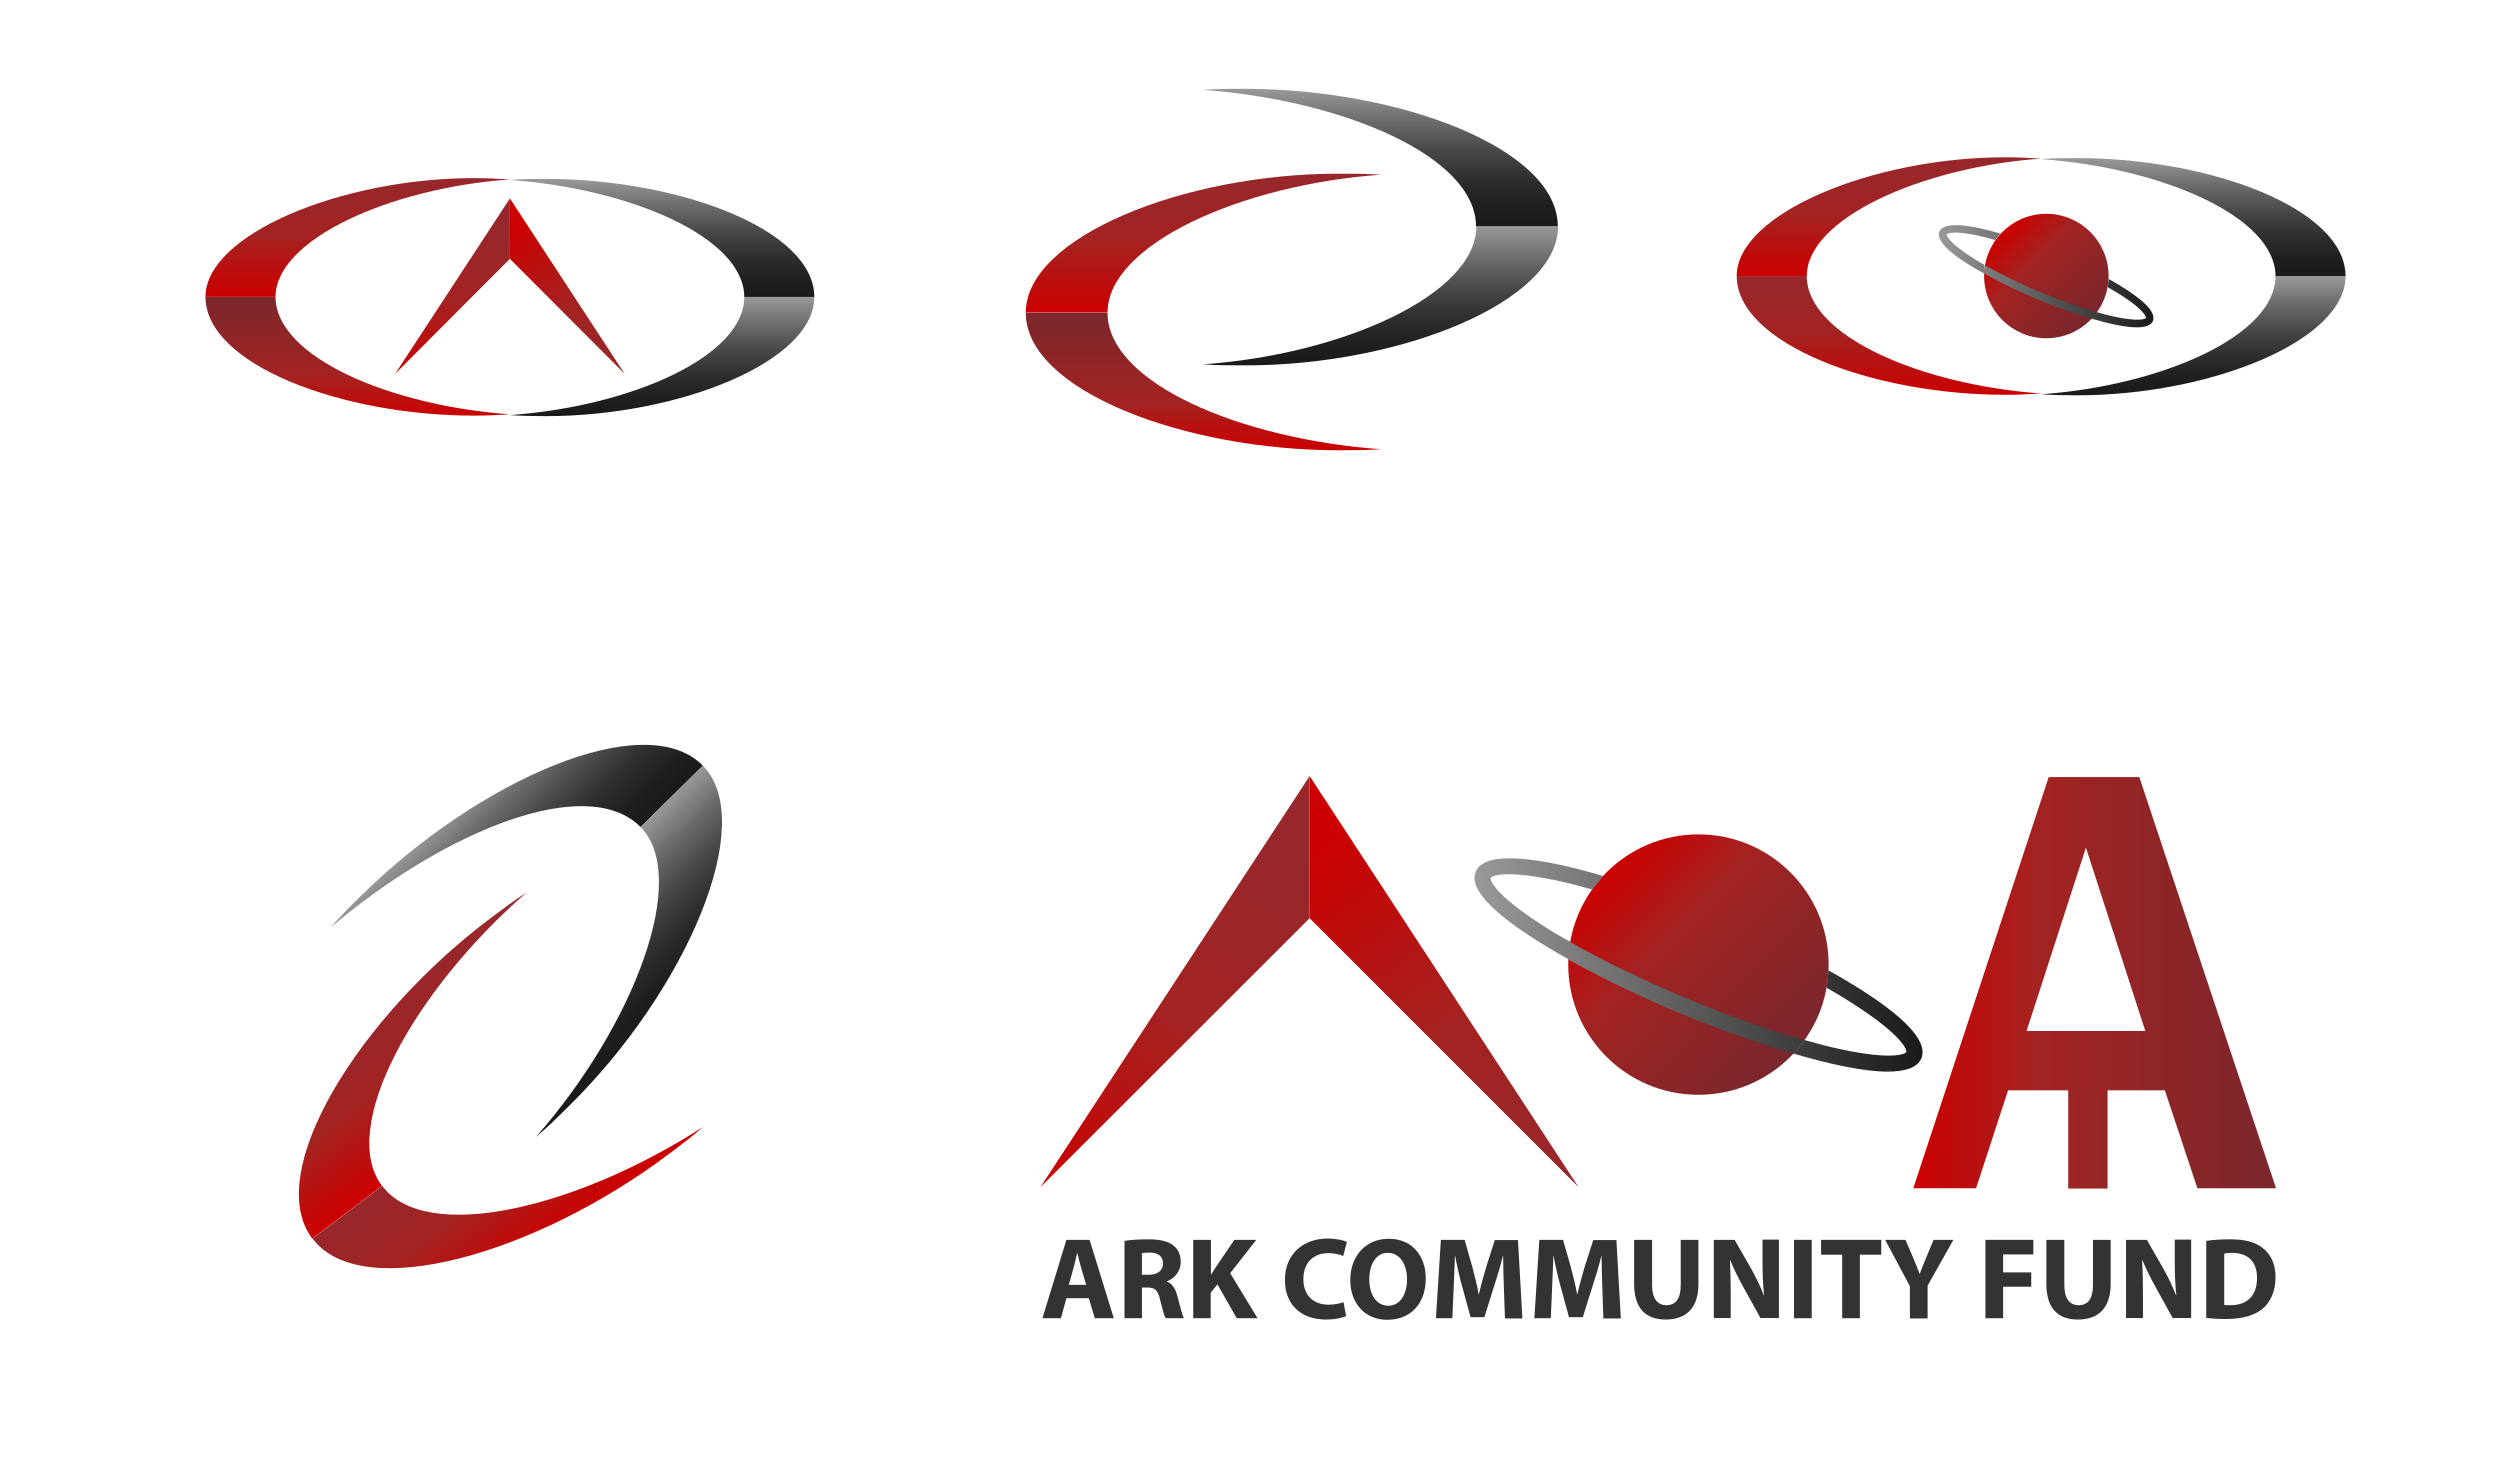 <?xml version="1.0" encoding="utf-8"?>
<!-- Generator: Adobe Illustrator 20.1.0, SVG Export Plug-In . SVG Version: 6.00 Build 0)  -->
<svg version="1.1" id="Layer_1" xmlns="http://www.w3.org/2000/svg" xmlns:xlink="http://www.w3.org/1999/xlink" x="0px" y="0px"
	 viewBox="0 0 960 560" style="enable-background:new 0 0 960 560;" xml:space="preserve">
<style type="text/css">
	.st0{fill:url(#SVGID_1_);}
	.st1{fill:url(#SVGID_2_);}
	.st2{fill:url(#SVGID_3_);}
	.st3{fill:url(#SVGID_4_);}
	.st4{fill:url(#SVGID_5_);}
	.st5{fill:url(#SVGID_6_);}
	.st6{fill:url(#SVGID_7_);}
	.st7{fill:url(#SVGID_8_);}
	.st8{fill:url(#SVGID_9_);}
	.st9{fill:url(#SVGID_10_);}
	.st10{fill:url(#SVGID_11_);}
	.st11{fill:url(#SVGID_12_);}
	.st12{fill:url(#SVGID_13_);}
	.st13{fill:url(#SVGID_14_);}
	.st14{fill:url(#SVGID_15_);}
	.st15{fill:url(#SVGID_16_);}
	.st16{fill:url(#SVGID_17_);}
	.st17{fill:url(#SVGID_18_);}
	.st18{fill:none;}
	.st19{fill:url(#SVGID_19_);}
	.st20{fill:url(#SVGID_20_);}
	.st21{fill:url(#SVGID_21_);}
	.st22{fill:url(#SVGID_22_);}
	.st23{fill:#333333;}
	.st24{fill:url(#SVGID_23_);}
	.st25{fill:url(#SVGID_24_);}
	.st26{fill:url(#SVGID_25_);}
	.st27{fill:url(#ring_3_);}
	.st28{fill:url(#SVGID_26_);}
	.st29{fill:url(#SVGID_27_);}
	.st30{fill:url(#SVGID_28_);}
	.st31{fill:url(#ring_4_);}
</style>
<linearGradient id="SVGID_1_" gradientUnits="userSpaceOnUse" x1="876.985" y1="492.235" x2="922.585" y2="492.235" gradientTransform="matrix(0 -1 -1 0 629.585 1036.585)">
	<stop  offset="0" style="stop-color:#CC0000"/>
	<stop  offset="0.343" style="stop-color:#A32321"/>
	<stop  offset="1" style="stop-color:#7A272D"/>
</linearGradient>
<path class="st0" d="M182,159.6c4.7,0,9.3-0.2,13.8-0.5c-46.1-3.3-90-22.1-90-45.1H78.9C78.9,140,131.2,159.6,182,159.6z"/>
<linearGradient id="SVGID_2_" gradientUnits="userSpaceOnUse" x1="922.585" y1="492.235" x2="968.185" y2="492.235" gradientTransform="matrix(0 -1 -1 0 629.585 1036.585)">
	<stop  offset="0" style="stop-color:#CC0000"/>
	<stop  offset="0.522" style="stop-color:#A32321"/>
	<stop  offset="1" style="stop-color:#97272D"/>
</linearGradient>
<path class="st1" d="M78.9,114h26.9c0-22,43.9-41.8,90-45.1c-4.5-0.3-9.1-0.5-13.8-0.5C131.2,68.4,78.9,90,78.9,114z"/>
<linearGradient id="SVGID_3_" gradientUnits="userSpaceOnUse" x1="217.285" y1="-289.335" x2="262.613" y2="-289.335" gradientTransform="matrix(6.123234e-17 1 1 -6.123234e-17 543.585 -148.585)">
	<stop  offset="0" style="stop-color:#999999"/>
	<stop  offset="1.510495e-02" style="stop-color:#969696"/>
	<stop  offset="0.24" style="stop-color:#6A6A6A"/>
	<stop  offset="0.457" style="stop-color:#474747"/>
	<stop  offset="0.661" style="stop-color:#2E2E2E"/>
	<stop  offset="0.848" style="stop-color:#1F1F1F"/>
	<stop  offset="1" style="stop-color:#1A1A1A"/>
</linearGradient>
<path class="st2" d="M209.6,68.7c-4.7,0-9.3,0-13.8,0.4c46.1,3.3,90,22,90,45h26.9C312.7,88,260.4,68.7,209.6,68.7z"/>
<linearGradient id="SVGID_4_" gradientUnits="userSpaceOnUse" x1="262.585" y1="-289.335" x2="308.385" y2="-289.335" gradientTransform="matrix(6.123234e-17 1 1 -6.123234e-17 543.585 -148.585)">
	<stop  offset="0" style="stop-color:#999999"/>
	<stop  offset="1.510495e-02" style="stop-color:#969696"/>
	<stop  offset="0.24" style="stop-color:#6A6A6A"/>
	<stop  offset="0.457" style="stop-color:#474747"/>
	<stop  offset="0.661" style="stop-color:#2E2E2E"/>
	<stop  offset="0.848" style="stop-color:#1F1F1F"/>
	<stop  offset="1" style="stop-color:#1A1A1A"/>
</linearGradient>
<path class="st3" d="M312.7,114h-26.9c0,23-43.9,42.1-90,45.4c4.5,0.3,9.1,0.4,13.8,0.4C260.4,159.8,312.7,139,312.7,114z"/>
<linearGradient id="SVGID_5_" gradientUnits="userSpaceOnUse" x1="196.18" y1="471.726" x2="240.888" y2="416.021" gradientTransform="matrix(1 0 0 -1 0 560)">
	<stop  offset="0" style="stop-color:#CC0000"/>
	<stop  offset="0.522" style="stop-color:#A32321"/>
	<stop  offset="1" style="stop-color:#97272D"/>
</linearGradient>
<polygon class="st4" points="195.8,99.4 239.9,143.6 195.8,76.2 "/>
<linearGradient id="SVGID_6_" gradientUnits="userSpaceOnUse" x1="151.632" y1="413.869" x2="195.622" y2="471.965" gradientTransform="matrix(1 0 0 -1 0 560)">
	<stop  offset="0" style="stop-color:#CC0000"/>
	<stop  offset="0.522" style="stop-color:#A32321"/>
	<stop  offset="1" style="stop-color:#97272D"/>
</linearGradient>
<polygon class="st5" points="195.8,99.4 151.7,143.6 195.8,76.2 "/>
<linearGradient id="SVGID_7_" gradientUnits="userSpaceOnUse" x1="863.685" y1="167.535" x2="916.571" y2="167.535" gradientTransform="matrix(0 -1 -1 0 629.585 1036.585)">
	<stop  offset="0" style="stop-color:#CC0000"/>
	<stop  offset="0.343" style="stop-color:#A32321"/>
	<stop  offset="1" style="stop-color:#7A272D"/>
</linearGradient>
<path class="st6" d="M514.1,172.9c5.5,0,10.9,0,16.1-0.4c-53.7-3.9-104.9-25.4-104.9-52.4h-31.4C393.9,150,454.9,172.9,514.1,172.9z
	"/>
<linearGradient id="SVGID_8_" gradientUnits="userSpaceOnUse" x1="916.585" y1="167.535" x2="969.952" y2="167.535" gradientTransform="matrix(0 -1 -1 0 629.585 1036.585)">
	<stop  offset="0" style="stop-color:#CC0000"/>
	<stop  offset="0.522" style="stop-color:#A32321"/>
	<stop  offset="1" style="stop-color:#97272D"/>
</linearGradient>
<path class="st7" d="M393.9,120h31.4c0-26,51.2-49.1,104.9-52.9c-5.3-0.4-10.6-0.4-16.1-0.4C454.9,66.6,393.9,91,393.9,120z"/>
<linearGradient id="SVGID_9_" gradientUnits="userSpaceOnUse" x1="182.685" y1="-13.534" x2="235.585" y2="-13.534" gradientTransform="matrix(6.123234e-17 1 1 -6.123234e-17 543.585 -148.585)">
	<stop  offset="0" style="stop-color:#999999"/>
	<stop  offset="1.510495e-02" style="stop-color:#969696"/>
	<stop  offset="0.24" style="stop-color:#6A6A6A"/>
	<stop  offset="0.457" style="stop-color:#474747"/>
	<stop  offset="0.661" style="stop-color:#2E2E2E"/>
	<stop  offset="0.848" style="stop-color:#1F1F1F"/>
	<stop  offset="1" style="stop-color:#1A1A1A"/>
</linearGradient>
<path class="st8" d="M478,34.1c-5.5,0-10.9,0-16.1,0.4C515.6,38.4,566.8,60,566.8,87h31.4C598.3,57,537.3,34.1,478,34.1z"/>
<linearGradient id="SVGID_10_" gradientUnits="userSpaceOnUse" x1="235.585" y1="-13.435" x2="288.952" y2="-13.435" gradientTransform="matrix(6.123234e-17 1 1 -6.123234e-17 543.585 -148.585)">
	<stop  offset="0" style="stop-color:#999999"/>
	<stop  offset="1.510495e-02" style="stop-color:#969696"/>
	<stop  offset="0.24" style="stop-color:#6A6A6A"/>
	<stop  offset="0.457" style="stop-color:#474747"/>
	<stop  offset="0.661" style="stop-color:#2E2E2E"/>
	<stop  offset="0.848" style="stop-color:#1F1F1F"/>
	<stop  offset="1" style="stop-color:#1A1A1A"/>
</linearGradient>
<path class="st9" d="M598.3,87h-31.4c0,26-51.2,49.1-104.9,52.9c5.3,0.4,10.6,0.4,16.1,0.4C537.3,140.4,598.3,116,598.3,87z"/>
<linearGradient id="SVGID_11_" gradientUnits="userSpaceOnUse" x1="-566.364" y1="-163.329" x2="-509.809" y2="-163.329" gradientTransform="matrix(0.702 0.713 0.713 -0.702 692.142 593.77)">
	<stop  offset="0" style="stop-color:#999999"/>
	<stop  offset="1.510495e-02" style="stop-color:#969696"/>
	<stop  offset="0.24" style="stop-color:#6A6A6A"/>
	<stop  offset="0.457" style="stop-color:#474747"/>
	<stop  offset="0.661" style="stop-color:#2E2E2E"/>
	<stop  offset="0.848" style="stop-color:#1F1F1F"/>
	<stop  offset="1" style="stop-color:#1A1A1A"/>
</linearGradient>
<path class="st10" d="M138.7,343.9c-4.2,4.1-8.2,8.2-11.9,12.4c43.8-37.3,98.6-59.6,119.2-38.7l23.9-23.6
	C247.6,271.4,183.8,299.5,138.7,343.9z"/>
<linearGradient id="SVGID_12_" gradientUnits="userSpaceOnUse" x1="-509.854" y1="-163.359" x2="-452.783" y2="-163.359" gradientTransform="matrix(0.702 0.713 0.713 -0.702 692.142 593.77)">
	<stop  offset="0" style="stop-color:#999999"/>
	<stop  offset="1.510495e-02" style="stop-color:#969696"/>
	<stop  offset="0.24" style="stop-color:#6A6A6A"/>
	<stop  offset="0.457" style="stop-color:#474747"/>
	<stop  offset="0.661" style="stop-color:#2E2E2E"/>
	<stop  offset="0.848" style="stop-color:#1F1F1F"/>
	<stop  offset="1" style="stop-color:#1A1A1A"/>
</linearGradient>
<path class="st11" d="M269.9,294L246,317.6c18.9,19.2-2.2,75.7-40.2,119c4.3-3.6,8.4-7.6,12.6-11.8
	C263.5,380.4,291.3,315.8,269.9,294z"/>
<linearGradient id="SVGID_13_" gradientUnits="userSpaceOnUse" x1="884.985" y1="-95.765" x2="930.585" y2="-95.765" gradientTransform="matrix(0 -1 -1 0 629.585 1036.585)">
	<stop  offset="0" style="stop-color:#CC0000"/>
	<stop  offset="0.522" style="stop-color:#A32321"/>
	<stop  offset="1" style="stop-color:#97272D"/>
</linearGradient>
<path class="st12" d="M770,151.6c4.7,0,9.3-0.2,13.8-0.5c-46.1-3.3-90-22.1-90-45.1h-26.9C666.9,132,719.2,151.6,770,151.6z"/>
<linearGradient id="SVGID_14_" gradientUnits="userSpaceOnUse" x1="930.585" y1="-95.765" x2="976.185" y2="-95.765" gradientTransform="matrix(0 -1 -1 0 629.585 1036.585)">
	<stop  offset="0" style="stop-color:#CC0000"/>
	<stop  offset="0.522" style="stop-color:#A32321"/>
	<stop  offset="1" style="stop-color:#97272D"/>
</linearGradient>
<path class="st13" d="M666.9,106h26.9c0-22,43.9-41.8,90-45.1c-4.5-0.3-9.1-0.5-13.8-0.5C719.2,60.4,666.9,82,666.9,106z"/>
<linearGradient id="SVGID_15_" gradientUnits="userSpaceOnUse" x1="209.285" y1="298.665" x2="254.613" y2="298.665" gradientTransform="matrix(6.123234e-17 1 1 -6.123234e-17 543.585 -148.585)">
	<stop  offset="0" style="stop-color:#999999"/>
	<stop  offset="1.510495e-02" style="stop-color:#969696"/>
	<stop  offset="0.24" style="stop-color:#6A6A6A"/>
	<stop  offset="0.457" style="stop-color:#474747"/>
	<stop  offset="0.661" style="stop-color:#2E2E2E"/>
	<stop  offset="0.848" style="stop-color:#1F1F1F"/>
	<stop  offset="1" style="stop-color:#1A1A1A"/>
</linearGradient>
<path class="st14" d="M797.6,60.7c-4.7,0-9.3,0-13.8,0.4c46.1,3.3,90,22,90,45h26.9C900.7,80,848.4,60.7,797.6,60.7z"/>
<linearGradient id="SVGID_16_" gradientUnits="userSpaceOnUse" x1="254.585" y1="298.665" x2="300.385" y2="298.665" gradientTransform="matrix(6.123234e-17 1 1 -6.123234e-17 543.585 -148.585)">
	<stop  offset="0" style="stop-color:#999999"/>
	<stop  offset="1.510495e-02" style="stop-color:#969696"/>
	<stop  offset="0.24" style="stop-color:#6A6A6A"/>
	<stop  offset="0.457" style="stop-color:#474747"/>
	<stop  offset="0.661" style="stop-color:#2E2E2E"/>
	<stop  offset="0.848" style="stop-color:#1F1F1F"/>
	<stop  offset="1" style="stop-color:#1A1A1A"/>
</linearGradient>
<path class="st15" d="M900.7,106h-26.9c0,23-43.9,42.1-90,45.4c4.5,0.3,9.1,0.4,13.8,0.4C848.4,151.8,900.7,131,900.7,106z"/>
<linearGradient id="SVGID_17_" gradientUnits="userSpaceOnUse" x1="1440.947" y1="361.635" x2="1497.366" y2="361.635" gradientTransform="matrix(-0.602 -0.799 -0.799 0.602 1367.811 1410.275)">
	<stop  offset="0" style="stop-color:#CC0000"/>
	<stop  offset="0.522" style="stop-color:#A32321"/>
	<stop  offset="1" style="stop-color:#97272D"/>
</linearGradient>
<path class="st16" d="M256.5,443.4c4.7-3.5,9.3-7,13.5-10.7c-48.3,31.2-106.3,45.2-123.2,22.7L120,475.6
	C139,500.9,205.9,481.4,256.5,443.4z"/>
<linearGradient id="SVGID_18_" gradientUnits="userSpaceOnUse" x1="1497.356" y1="361.683" x2="1554.439" y2="361.683" gradientTransform="matrix(-0.602 -0.799 -0.799 0.602 1367.811 1410.275)">
	<stop  offset="0" style="stop-color:#CC0000"/>
	<stop  offset="0.522" style="stop-color:#A32321"/>
	<stop  offset="1" style="stop-color:#97272D"/>
</linearGradient>
<path class="st17" d="M119.9,475.6l26.8-20.2c-16.9-22.4,12.1-74.9,55.5-112.7c-4.7,3-9.3,6.5-14,10
	C137.6,390.8,100.8,450.2,119.9,475.6z"/>
<line class="st18" x1="774.8" y1="298.1" x2="803.3" y2="298.1"/>
<linearGradient id="SVGID_19_" gradientUnits="userSpaceOnUse" x1="503.78" y1="233.604" x2="608.477" y2="103.152" gradientTransform="matrix(1 0 0 -1 0 560)">
	<stop  offset="0" style="stop-color:#CC0000"/>
	<stop  offset="0.522" style="stop-color:#A32321"/>
	<stop  offset="1" style="stop-color:#97272D"/>
</linearGradient>
<polygon class="st19" points="502.9,352.6 606.2,455.9 502.9,298 "/>
<linearGradient id="SVGID_20_" gradientUnits="userSpaceOnUse" x1="399.441" y1="98.066" x2="502.459" y2="234.117" gradientTransform="matrix(1 0 0 -1 0 560)">
	<stop  offset="0" style="stop-color:#CC0000"/>
	<stop  offset="0.522" style="stop-color:#A32321"/>
	<stop  offset="1" style="stop-color:#97272D"/>
</linearGradient>
<polygon class="st20" points="502.9,352.6 399.5,455.9 502.9,298 "/>
<linearGradient id="SVGID_21_" gradientUnits="userSpaceOnUse" x1="733.724" y1="122.85" x2="871.001" y2="122.85" gradientTransform="matrix(1 0 0 -1 0 560)">
	<stop  offset="0" style="stop-color:#CC0000"/>
	<stop  offset="0.343" style="stop-color:#A32321"/>
	<stop  offset="1" style="stop-color:#7A272D"/>
</linearGradient>
<rect x="794.2" y="417.9" class="st21" width="15.1" height="38.5"/>
<linearGradient id="SVGID_22_" gradientUnits="userSpaceOnUse" x1="734.7" y1="182.65" x2="874" y2="182.65" gradientTransform="matrix(1 0 0 -1 0 560)">
	<stop  offset="0" style="stop-color:#CC0000"/>
	<stop  offset="0.343" style="stop-color:#A32321"/>
	<stop  offset="1" style="stop-color:#7A272D"/>
</linearGradient>
<path class="st22" d="M874,456.3h-30.2l-12.5-37.6h-60.2l-12.3,37.6h-24.1l52-157.9h34.8L874,456.3z M823.8,395.9L801,325.5
	l-22.8,70.4H823.8z"/>
<g>
	<path class="st23" d="M409.5,498.5l-2.1,7.7h-7.1l9.2-30.1h8.9l9.3,30.1h-7.3l-2.3-7.7H409.5z M417.1,493.4l-1.9-6.4
		c-0.5-1.8-1.1-4-1.5-5.8h-0.1c-0.4,1.8-0.9,4.1-1.4,5.8l-1.8,6.4H417.1z"/>
	<path class="st23" d="M431.8,476.5c2.2-0.4,5.5-0.6,9.1-0.6c4.5,0,7.6,0.7,9.7,2.4c1.8,1.4,2.8,3.5,2.8,6.3c0,3.8-2.7,6.5-5.3,7.4
		v0.1c2.1,0.8,3.3,2.9,4,5.6c0.9,3.4,1.9,7.3,2.5,8.5h-7c-0.5-0.8-1.2-3.3-2.1-7c-0.8-3.8-2.1-4.8-4.9-4.8h-2.1v11.8h-6.7V476.5z
		 M438.5,489.5h2.7c3.4,0,5.4-1.7,5.4-4.3c0-2.8-1.9-4.2-5-4.2c-1.7,0-2.6,0.1-3.1,0.2V489.5z"/>
	<path class="st23" d="M458.3,476.1h6.7v13.3h0.1c0.7-1.2,1.4-2.2,2.1-3.3l6.8-10h8.4l-10,12.8l10.5,17.3h-8l-7.4-13l-2.6,3.2v9.8
		h-6.7v-30.1H458.3z"/>
	<path class="st23" d="M516.9,505.4c-1.3,0.6-4.1,1.3-7.7,1.3c-10.4,0-15.8-6.5-15.8-15.1c0-10.3,7.3-16,16.4-16
		c3.5,0,6.2,0.7,7.4,1.3l-1.4,5.4c-1.4-0.6-3.3-1.1-5.7-1.1c-5.4,0-9.6,3.3-9.6,10c0,6,3.6,9.8,9.7,9.8c2.1,0,4.3-0.4,5.7-1
		L516.9,505.4z"/>
	<path class="st23" d="M547.5,490.9c0,9.9-6,15.9-14.8,15.9c-8.9,0-14.2-6.7-14.2-15.3c0-9,5.8-15.8,14.7-15.8
		C542.5,475.6,547.5,482.6,547.5,490.9z M525.8,491.3c0,5.9,2.8,10.1,7.3,10.1c4.6,0,7.2-4.4,7.2-10.2c0-5.4-2.6-10.1-7.3-10.1
		C528.5,481,525.8,485.4,525.8,491.3z"/>
	<path class="st23" d="M577.5,494.7c-0.1-3.6-0.3-8-0.3-12.4h-0.1c-0.9,3.8-2.2,8.1-3.4,11.7l-3.7,11.8h-5.3l-3.2-11.7
		c-1-3.5-2-7.8-2.7-11.8h-0.1c-0.2,4.1-0.3,8.7-0.5,12.5l-0.5,11.4h-6.3l1.9-30.1h9.1l2.9,10.1c0.9,3.5,1.9,7.2,2.5,10.8h0.1
		c0.8-3.5,1.9-7.5,2.9-10.8l3.2-10h8.9l1.7,30.1h-6.7L577.5,494.7z"/>
	<path class="st23" d="M615.3,494.7c-0.1-3.6-0.3-8-0.3-12.4h-0.1c-0.9,3.8-2.2,8.1-3.4,11.7l-3.7,11.8h-5.3l-3.2-11.7
		c-1-3.5-2-7.8-2.7-11.8h-0.1c-0.2,4.1-0.3,8.7-0.5,12.5l-0.5,11.4h-6.3l1.9-30.1h9.1l2.9,10.1c0.9,3.5,1.9,7.2,2.5,10.8h0.1
		c0.8-3.5,1.9-7.5,2.9-10.8l3.2-10h8.9l1.7,30.1h-6.7L615.3,494.7z"/>
	<path class="st23" d="M634.4,476.1v17.3c0,5.2,2,7.8,5.5,7.8c3.6,0,5.5-2.5,5.5-7.8v-17.3h6.8V493c0,9.3-4.7,13.7-12.6,13.7
		c-7.6,0-12.1-4.2-12.1-13.8v-16.8L634.4,476.1L634.4,476.1z"/>
	<path class="st23" d="M658.1,506.2v-30.1h8l6.3,11c1.8,3.2,3.6,6.9,4.9,10.3h0.1c-0.4-4-0.6-8-0.6-12.6V476h6.3v30.1H676l-6.4-11.6
		c-1.8-3.2-3.8-7.1-5.2-10.6h-0.1c0.2,4,0.3,8.2,0.3,13.1v9.1h-6.5V506.2z"/>
	<path class="st23" d="M695.7,476.1v30.1h-6.8v-30.1H695.7z"/>
	<path class="st23" d="M707.4,481.8h-8.1v-5.7h23.1v5.7h-8.2v24.4h-6.8V481.8z"/>
	<path class="st23" d="M733.4,506.2v-12.3l-9.5-17.8h7.8l3.1,7.2c0.9,2.2,1.6,3.8,2.3,5.8h0.1c0.7-1.9,1.4-3.6,2.3-5.8l3-7.2h7.6
		l-9.9,17.6v12.6h-6.8V506.2z"/>
	<path class="st23" d="M762.4,476.1h18.4v5.6h-11.6v6.9H780v5.5h-10.8v12.1h-6.8V476.1z"/>
	<path class="st23" d="M792.7,476.1v17.3c0,5.2,2,7.8,5.5,7.8c3.6,0,5.5-2.5,5.5-7.8v-17.3h6.8V493c0,9.3-4.7,13.7-12.6,13.7
		c-7.6,0-12.1-4.2-12.1-13.8v-16.8L792.7,476.1L792.7,476.1z"/>
	<path class="st23" d="M816.4,506.2v-30.1h8l6.3,11c1.8,3.2,3.6,6.9,4.9,10.3h0.1c-0.4-4-0.6-8-0.6-12.6V476h6.3v30.1h-7.1
		l-6.4-11.6c-1.8-3.2-3.8-7.1-5.2-10.6h-0.1c0.2,4,0.3,8.2,0.3,13.1v9.1h-6.5V506.2z"/>
	<path class="st23" d="M847.2,476.5c2.5-0.4,5.8-0.6,9.2-0.6c5.7,0,9.4,1,12.3,3.2c3.1,2.3,5.1,6,5.1,11.3c0,5.8-2.1,9.7-5,12.2
		c-3.2,2.6-8,3.9-13.9,3.9c-3.5,0-6-0.2-7.7-0.4L847.2,476.5L847.2,476.5z M854.1,501.1c0.6,0.1,1.5,0.1,2.4,0.1
		c6.2,0,10.2-3.4,10.2-10.5c0-6.3-3.6-9.6-9.5-9.6c-1.5,0-2.5,0.1-3.1,0.3L854.1,501.1L854.1,501.1z"/>
</g>
<rect x="441.2" y="488.8" class="st18" width="3.2" height="0.7"/>
<g>
	<linearGradient id="SVGID_23_" gradientUnits="userSpaceOnUse" x1="615.997" y1="335.884" x2="688.183" y2="404.648">
		<stop  offset="0" style="stop-color:#CC0000"/>
		<stop  offset="0.343" style="stop-color:#A32321"/>
		<stop  offset="1" style="stop-color:#7A272D"/>
	</linearGradient>
	<circle class="st24" cx="652.2" cy="370.4" r="50"/>
	<g>
		
			<linearGradient id="SVGID_24_" gradientUnits="userSpaceOnUse" x1="566.141" y1="211.012" x2="738.167" y2="211.012" gradientTransform="matrix(1 0 0 -1 0 560)">
			<stop  offset="0" style="stop-color:#999999"/>
			<stop  offset="1" style="stop-color:#1A1A1A"/>
		</linearGradient>
		<path class="st25" d="M590.9,354.4c-16.8-11-18.8-16.4-18.5-17.3c0.2-0.4,2-1.4,6.8-1.4c3.9,0,9.8,0.6,18.5,2.4
			c4.3,0.9,8.9,2.1,13.8,3.5c1.3-1.9,2.7-3.6,4.2-5.2c-23.4-6.9-45.4-10.3-49-1.7c-3.7,8.6,14.3,21.8,35.7,33.7
			c0.1-2.2,0.4-4.5,0.7-6.7C598.6,359.3,594.5,356.8,590.9,354.4z"/>
		
			<linearGradient id="SVGID_25_" gradientUnits="userSpaceOnUse" x1="566.168" y1="167.97" x2="738.194" y2="167.97" gradientTransform="matrix(1 0 0 -1 0 560)">
			<stop  offset="0" style="stop-color:#999999"/>
			<stop  offset="1" style="stop-color:#1A1A1A"/>
		</linearGradient>
		<path class="st26" d="M702.1,372.6c-0.1,2.2-0.4,4.5-0.7,6.7c4.4,2.5,8.5,5,12.1,7.4c16.8,11,18.8,16.4,18.5,17.3
			c-0.4,0.8-5.7,3.1-25.2-1.1c-4.3-0.9-8.9-2.1-13.8-3.5c-1.3,1.9-2.7,3.6-4.2,5.2c13.6,4,26.7,6.9,36,6.9c6.7,0,11.5-1.5,13-5.1
			C741.4,397.7,723.4,384.5,702.1,372.6z"/>
		
			<linearGradient id="ring_3_" gradientUnits="userSpaceOnUse" x1="566.168" y1="176.752" x2="738.194" y2="176.752" gradientTransform="matrix(1 0 0 -1 0 560)">
			<stop  offset="0" style="stop-color:#999999"/>
			<stop  offset="1" style="stop-color:#1A1A1A"/>
		</linearGradient>
		<path id="ring_1_" class="st27" d="M647,383.1c-16.2-6.8-31.4-14.2-44-21.3c-0.4,2.2-0.6,4.5-0.7,6.7c14.4,8,30.3,15.4,42.3,20.4
			c11.9,5,28.4,11.1,44.2,15.8c1.5-1.6,2.9-3.4,4.2-5.2C679,395.5,663.2,389.9,647,383.1z"/>
	</g>
</g>
<g>
	<linearGradient id="SVGID_26_" gradientUnits="userSpaceOnUse" x1="768.473" y1="89.484" x2="803.022" y2="122.394">
		<stop  offset="0" style="stop-color:#CC0000"/>
		<stop  offset="0.343" style="stop-color:#A32321"/>
		<stop  offset="1" style="stop-color:#7A272D"/>
	</linearGradient>
	<circle class="st28" cx="785.8" cy="106" r="23.9"/>
	<g>
		
			<linearGradient id="SVGID_27_" gradientUnits="userSpaceOnUse" x1="744.612" y1="464.245" x2="826.944" y2="464.245" gradientTransform="matrix(1 0 0 -1 0 560)">
			<stop  offset="0" style="stop-color:#999999"/>
			<stop  offset="1" style="stop-color:#1A1A1A"/>
		</linearGradient>
		<path class="st29" d="M756.4,98.3c-8-5.2-9-7.9-8.8-8.3c0.1-0.2,0.9-0.7,3.2-0.7c1.9,0,4.7,0.3,8.8,1.2c2,0.4,4.3,1,6.6,1.7
			c0.6-0.9,1.3-1.7,2-2.5c-11.2-3.3-21.7-4.9-23.5-0.8c-1.7,4.1,6.8,10.5,17.1,16.1c0-1.1,0.2-2.1,0.3-3.2
			C760.2,100.7,758.2,99.5,756.4,98.3z"/>
		
			<linearGradient id="SVGID_28_" gradientUnits="userSpaceOnUse" x1="744.625" y1="443.645" x2="826.957" y2="443.645" gradientTransform="matrix(1 0 0 -1 0 560)">
			<stop  offset="0" style="stop-color:#999999"/>
			<stop  offset="1" style="stop-color:#1A1A1A"/>
		</linearGradient>
		<path class="st30" d="M809.7,107.1c0,1.1-0.2,2.1-0.3,3.2c2.1,1.2,4.1,2.4,5.8,3.5c8,5.2,9,7.9,8.8,8.3c-0.2,0.4-2.7,1.5-12.1-0.5
			c-2-0.4-4.3-1-6.6-1.7c-0.6,0.9-1.3,1.7-2,2.5c6.5,1.9,12.8,3.3,17.2,3.3c3.2,0,5.5-0.7,6.2-2.4
			C828.5,119.1,819.9,112.8,809.7,107.1z"/>
		
			<linearGradient id="ring_4_" gradientUnits="userSpaceOnUse" x1="744.625" y1="447.848" x2="826.957" y2="447.848" gradientTransform="matrix(1 0 0 -1 0 560)">
			<stop  offset="0" style="stop-color:#999999"/>
			<stop  offset="1" style="stop-color:#1A1A1A"/>
		</linearGradient>
		<path id="ring_2_" class="st31" d="M783.3,112.1c-7.8-3.2-15-6.8-21-10.2c-0.2,1.1-0.3,2.1-0.3,3.2c6.9,3.8,14.5,7.4,20.2,9.8
			c5.7,2.4,13.6,5.3,21.2,7.6c0.7-0.8,1.4-1.6,2-2.5C798.6,118,791.1,115.3,783.3,112.1z"/>
	</g>
</g>
</svg>
